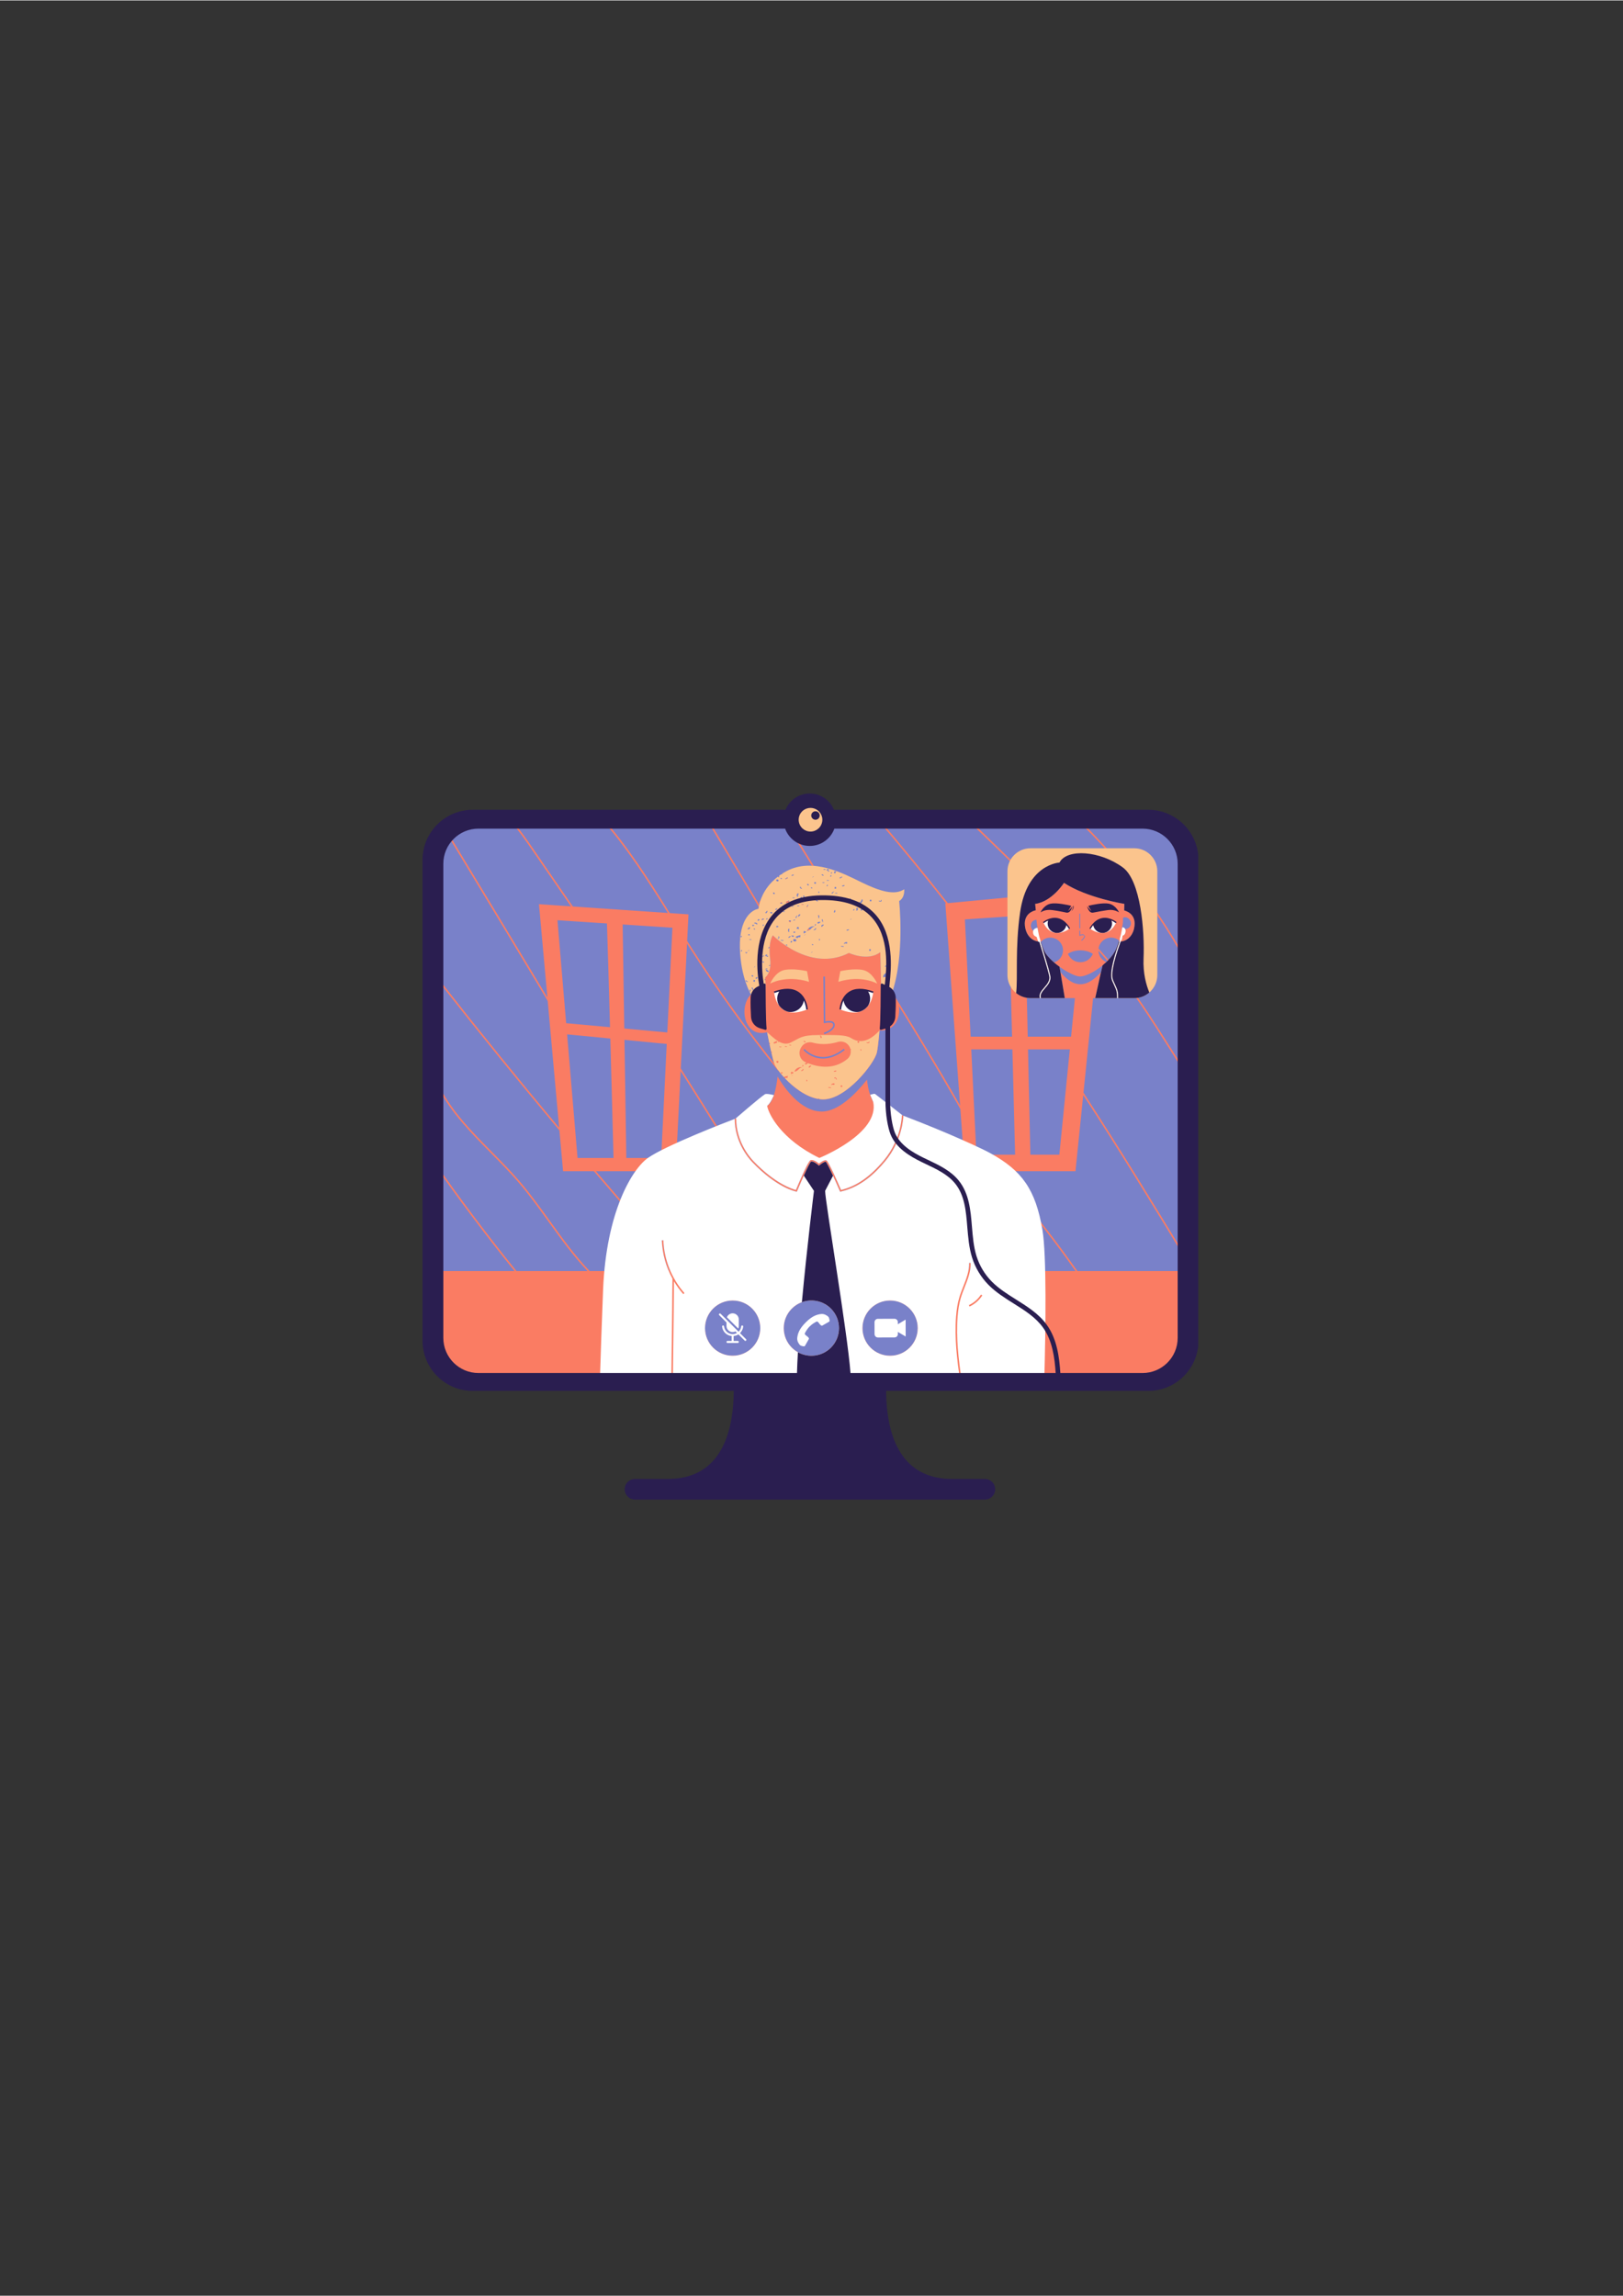 <svg xmlns="http://www.w3.org/2000/svg" xmlns:xlink="http://www.w3.org/1999/xlink" width="793" zoomAndPan="magnify" viewBox="0 0 595.5 842.25" height="1122" preserveAspectRatio="xMidYMid meet" version="1.0"><rect x="0" y="0" width="595.5" height="842.25" fill="#333333" stroke="none"/><defs><clipPath id="ba614ee5bb"><path d="M 155.031 291.027 L 439.637 291.027 L 439.637 550.117 L 155.031 550.117 Z M 155.031 291.027 " clip-rule="nonzero"/></clipPath></defs><path fill="#7981c9" d="M 413.188 507.973 L 181.727 507.973 C 168.586 507.973 157.934 497.32 157.934 484.18 L 157.934 322.836 C 157.934 309.695 168.586 299.043 181.727 299.043 L 413.188 299.043 C 426.328 299.043 436.98 309.695 436.98 322.836 L 436.98 484.18 C 436.98 497.32 426.328 507.973 413.188 507.973 " fill-opacity="1" fill-rule="nonzero"/><path fill="#fa7c63" d="M 298.605 317.566 L 287.547 299.734 L 287.066 300.035 L 297.906 317.52 C 298.141 317.531 298.371 317.551 298.605 317.566 Z M 259.938 302.871 C 260.41 302.926 260.992 303.5 261.297 304.016 L 278.41 332.66 C 278.445 332.43 278.5 332.148 278.574 331.824 L 261.789 303.723 C 261.402 303.078 260.699 302.387 260.008 302.301 C 259.668 302.262 259.359 302.371 259.117 302.617 L 259.523 303.016 C 259.641 302.898 259.773 302.852 259.938 302.871 Z M 410.465 345.383 C 410.457 345.41 410.461 345.406 410.465 345.383 Z M 276.43 425.887 C 274.953 424.336 270.125 418.637 270.125 410.324 L 269.559 410.324 C 269.559 418.848 274.5 424.691 276.02 426.277 C 285.008 435.699 291.863 437.051 292.148 437.105 L 292.375 437.145 L 292.465 436.934 C 294.543 431.941 297.051 426.441 297.582 426.098 C 298.387 425.863 299.805 426.977 300.281 427.426 L 300.465 427.598 L 300.66 427.434 C 301.512 426.723 302.668 426.023 302.965 426.156 C 303.48 426.52 306.027 431.984 308.16 436.938 L 308.254 437.156 L 308.488 437.102 C 316.234 435.328 321.488 429.898 324.77 425.965 C 331.387 418.027 331.465 409.23 331.465 409.141 L 330.895 409.141 C 330.895 409.227 330.816 417.82 324.328 425.602 C 319.273 431.664 314.262 435.133 308.59 436.492 C 307.16 433.18 303.988 426.004 303.219 425.648 C 302.52 425.324 301.121 426.332 300.484 426.84 C 299.953 426.379 298.492 425.23 297.418 425.555 C 296.578 425.801 293.441 433.113 292.031 436.492 C 290.777 436.176 284.391 434.227 276.43 425.887 Z M 292.258 321.523 C 300.434 319.414 308.176 321.504 308.254 321.523 L 308.406 320.977 C 308.328 320.953 300.445 318.824 292.117 320.973 C 283.93 323.086 279.066 329.953 278.449 331.219 L 278.965 331.469 C 279.562 330.242 284.281 323.586 292.258 321.523 Z M 292.531 331.625 C 295.812 332.363 299.727 335.184 303.875 338.172 C 309.5 342.227 315.719 346.711 321.566 346.711 C 323.066 346.711 324.539 346.418 325.973 345.746 L 325.73 345.23 C 319.008 348.379 311.145 342.711 304.207 337.707 C 300.012 334.688 296.051 331.828 292.652 331.07 C 283.605 329.043 278.371 333.004 278.152 333.176 L 278.5 333.625 C 278.551 333.586 283.742 329.66 292.531 331.625 Z M 279.152 337.102 C 278.145 339.426 278.438 342.004 278.727 344.5 C 278.785 345 278.84 345.496 278.887 345.992 C 279.168 348.957 278.926 351.371 278.152 353.367 C 277.188 355.863 275.305 357.73 273.117 358.367 L 273.277 358.914 C 275.633 358.23 277.652 356.23 278.684 353.574 C 279.492 351.496 279.742 348.996 279.457 345.938 C 279.41 345.441 279.352 344.941 279.293 344.434 C 279.016 342.016 278.727 339.512 279.672 337.332 Z M 283.949 401.691 C 283.367 403.449 282.566 404.945 281.477 405.598 C 278.152 412.324 280.625 423.055 300.512 425.52 C 300.512 425.52 330.668 418.859 320.395 404.191 C 320.027 403.508 319.633 402.645 319.27 401.586 L 319.27 401.582 C 318.727 399.996 318.258 397.961 318.047 395.418 C 318.066 395.625 318.082 395.832 318.102 396.031 C 313.965 401.258 307.617 407.719 301.527 407.719 C 293.832 407.719 287.812 399.125 285.309 394.875 C 285.316 394.789 285.324 394.711 285.332 394.633 C 285.137 396.512 284.738 399.332 283.949 401.691 Z M 336.734 487.199 C 336.734 481.598 332.191 477.055 326.59 477.055 C 320.988 477.055 316.445 481.598 316.445 487.199 C 316.445 492.801 320.988 497.344 326.59 497.344 C 332.191 497.344 336.734 492.801 336.734 487.199 Z M 304.875 480.027 C 300.914 476.062 294.492 476.062 290.531 480.027 C 286.57 483.988 286.57 490.41 290.531 494.371 C 294.492 498.332 300.914 498.332 304.875 494.371 C 308.836 490.41 308.836 483.988 304.875 480.027 Z M 278.961 487.199 C 278.961 481.598 274.418 477.055 268.816 477.055 C 263.215 477.055 258.672 481.598 258.672 487.199 C 258.672 492.801 263.215 497.344 268.816 497.344 C 274.418 497.344 278.961 492.801 278.961 487.199 Z M 358.258 423.559 L 372.453 423.559 L 371.461 384.918 L 356.367 384.918 Z M 356.141 380.254 L 371.34 380.254 L 370.215 336.137 L 354.031 337.219 Z M 376.062 337.98 C 376.059 337.996 376.059 338.008 376.055 338.02 C 376.059 338.008 376.059 337.996 376.062 337.98 Z M 376.094 335.746 L 376.133 337.562 C 376.297 336.789 376.609 336.172 376.996 335.684 Z M 384.297 329.84 C 384.199 329.898 384.105 329.961 384.004 330.016 C 384.105 329.961 384.199 329.898 384.297 329.84 Z M 383.809 330.129 C 383.715 330.18 383.621 330.234 383.527 330.285 C 383.621 330.234 383.715 330.18 383.809 330.129 Z M 383.309 330.398 C 383.219 330.445 383.125 330.492 383.035 330.539 C 383.125 330.492 383.219 330.445 383.309 330.398 Z M 382.793 330.648 C 382.707 330.688 382.617 330.73 382.531 330.766 C 382.617 330.73 382.707 330.688 382.793 330.648 Z M 384.621 329.633 C 384.57 329.664 384.52 329.699 384.469 329.734 C 384.52 329.699 384.57 329.668 384.621 329.633 Z M 385.348 329.129 C 385.457 329.051 385.562 328.969 385.668 328.887 C 385.562 328.969 385.457 329.051 385.348 329.129 Z M 385.762 328.812 C 385.871 328.727 385.98 328.641 386.09 328.551 C 385.98 328.641 385.871 328.727 385.762 328.812 Z M 386.16 328.492 C 386.277 328.398 386.387 328.305 386.496 328.207 C 386.387 328.305 386.277 328.398 386.16 328.492 Z M 386.543 328.168 C 386.66 328.066 386.777 327.965 386.887 327.863 C 386.777 327.965 386.66 328.066 386.543 328.168 Z M 385.102 329.305 C 385.102 329.309 385.102 329.309 385.102 329.309 C 385.145 329.277 385.184 329.246 385.227 329.219 C 385.184 329.246 385.141 329.277 385.102 329.305 Z M 396.043 335.109 L 396.043 340.336 C 396.141 340.438 396.238 340.543 396.34 340.648 L 396.34 335.109 Z M 401.582 328.836 C 401.922 328.945 402.262 329.051 402.598 329.152 C 402.262 329.051 401.922 328.945 401.582 328.836 Z M 396.988 327.18 C 398.492 327.789 400.012 328.332 401.484 328.805 C 400.012 328.332 398.492 327.789 396.988 327.18 Z M 404.77 329.781 C 404.086 329.594 403.379 329.391 402.656 329.172 C 403.379 329.391 404.086 329.594 404.77 329.781 Z M 398.117 343.348 C 397.926 343.141 397.734 342.934 397.543 342.73 C 397.117 342.613 396.621 342.758 396.34 342.867 L 396.34 341.473 C 396.238 341.367 396.141 341.262 396.043 341.16 L 396.043 343.344 L 396.262 343.23 C 396.27 343.227 397.324 342.703 397.762 343.195 C 397.816 343.258 397.836 343.328 397.832 343.422 C 397.789 343.887 397.02 344.59 396.727 344.82 L 396.91 345.055 C 397.027 344.961 398.07 344.125 398.129 343.445 C 398.129 343.41 398.121 343.379 398.117 343.348 Z M 400.98 349.875 C 400.98 349.875 399.273 348.562 396.406 348.562 C 393.543 348.562 391.805 349.875 391.832 349.875 C 391.832 349.875 393 352.922 396.406 352.922 C 399.816 352.922 400.98 349.875 400.98 349.875 Z M 382.262 330.875 C 382.18 330.906 382.098 330.941 382.008 330.977 C 382.098 330.941 382.18 330.906 382.262 330.875 Z M 381.719 331.074 C 381.637 331.102 381.559 331.133 381.48 331.156 C 381.559 331.133 381.637 331.102 381.719 331.074 Z M 381.156 331.25 C 381.086 331.27 381.012 331.293 380.934 331.312 C 381.012 331.293 381.086 331.27 381.156 331.25 Z M 380.57 331.395 C 380.504 331.41 380.445 331.426 380.379 331.438 C 380.445 331.426 380.504 331.41 380.57 331.395 Z M 380.953 341.906 C 380.645 340.398 380.418 338.859 380.27 337.316 C 379.59 337.402 378.469 337.762 378.266 339.16 C 378.027 340.805 379.566 342.32 380.953 341.906 Z M 377.812 334.887 C 377.793 334.898 377.773 334.914 377.754 334.93 C 377.773 334.914 377.793 334.898 377.812 334.887 Z M 377.539 335.109 C 377.523 335.121 377.516 335.133 377.5 335.145 C 377.516 335.133 377.523 335.121 377.539 335.109 Z M 376.023 338.422 C 376.02 338.449 376.02 338.477 376.016 338.504 C 376.016 338.477 376.02 338.449 376.023 338.422 Z M 376.016 339.008 C 376.016 338.969 376.016 338.938 376.016 338.898 C 376.016 338.934 376.016 338.969 376.016 339.008 Z M 309.938 385.141 L 309.59 384.691 C 301.09 391.285 295.449 385.035 295.215 384.766 L 294.785 385.141 C 294.949 385.328 297.609 388.281 301.961 388.281 C 304.207 388.281 306.902 387.496 309.938 385.141 Z M 302.102 358.188 L 302.25 375.344 L 302.598 375.266 C 302.98 375.18 303.371 375.117 303.75 375.082 C 303.977 375.062 304.195 375.055 304.402 375.066 C 305.043 375.09 305.543 375.262 305.668 375.676 C 305.762 375.98 305.719 376.289 305.535 376.625 C 305 377.602 303.316 378.508 302.305 378.789 L 302.457 379.336 C 303.273 379.109 304.5 378.52 305.34 377.746 C 305.492 377.605 305.629 377.465 305.75 377.316 C 305.855 377.18 305.957 377.043 306.031 376.898 C 306.293 376.43 306.352 375.961 306.215 375.508 C 305.949 374.656 305.016 374.449 304.059 374.484 C 303.844 374.492 303.633 374.512 303.426 374.539 C 303.215 374.566 303.008 374.602 302.816 374.637 L 302.801 373.004 L 302.793 372.375 L 302.672 358.184 Z M 246.719 340.266 L 228.457 339.078 L 229.059 377.254 L 244.84 378.699 Z M 244.633 382.918 L 229.125 381.426 L 229.809 424.766 L 242.59 424.766 Z M 225.113 424.766 C 224.934 417.898 224.441 399.363 223.938 380.93 L 208.078 379.406 L 211.91 424.766 Z M 204.539 337.52 L 207.73 375.301 L 223.82 376.773 C 223.375 360.633 222.934 345.273 222.691 338.703 Z M 411.531 340.699 C 411.531 340.699 413.797 341.352 414.719 339.645 C 415.637 337.941 413.734 335.754 412.02 336.633 C 412.02 336.633 412.203 338.734 411.531 340.699 Z M 377.191 384.918 L 378.059 423.559 L 388.688 423.559 L 392.531 384.918 Z M 352.508 508.332 C 352.434 507.801 352.359 507.27 352.281 506.734 C 319.578 506.734 279.926 506.734 246.871 506.734 M 246.305 506.734 C 211.648 506.734 184.375 506.734 180.207 506.734 C 168.316 506.734 159.457 509.531 159.457 466.258 L 188.777 466.258 C 178.074 452.988 167.785 439.281 158.078 425.352 L 158.547 425.027 C 168.332 439.07 178.711 452.887 189.512 466.258 L 215.574 466.258 C 210.297 460.688 205.758 454.391 201.336 448.246 C 197.762 443.277 194.062 438.137 190.023 433.453 C 186.855 429.781 183.367 426.25 179.992 422.832 C 172.898 415.656 165.57 408.238 160.883 399.156 L 161.391 398.895 C 166.035 407.902 173.336 415.289 180.395 422.434 C 183.777 425.855 187.277 429.395 190.453 433.082 C 194.508 437.785 198.215 442.934 201.801 447.91 C 206.312 454.184 210.945 460.617 216.355 466.258 L 245.387 466.258 C 243.863 462.707 242.977 458.879 242.828 454.973 L 243.398 454.953 C 243.543 458.867 244.441 462.707 246 466.258 L 355.293 466.258 C 355.492 465.277 355.613 464.281 355.578 463.277 L 356.148 463.258 C 356.18 464.277 356.066 465.277 355.875 466.258 L 394.625 466.258 C 390.887 460.992 387.062 455.762 383.094 450.695 C 381.141 448.199 379.109 445.695 377.152 443.266 C 373.582 438.852 369.922 434.312 366.508 429.621 L 354.031 429.621 L 352.363 406.801 C 351.895 405.977 351.426 405.148 350.953 404.324 C 344.164 392.434 336.965 380.586 329.797 368.973 C 329.941 369.871 329.957 370.883 329.789 372.02 C 328.824 378.625 322.703 377.98 322.703 377.98 C 322.703 377.98 322.223 383.781 321.738 386.035 C 320.852 390.121 310.461 403.258 302.086 403.258 C 295.285 403.258 288.379 396.477 285.504 392.543 C 285.504 392.543 285.5 392.566 285.5 392.586 C 285.5 392.559 285.504 392.543 285.504 392.543 C 285.504 392.543 285.5 392.609 285.492 392.727 C 273.797 378.211 262.863 363.004 252.867 347.34 C 252.605 346.93 252.34 346.512 252.078 346.102 L 249.789 391.891 C 252.266 395.777 254.688 399.613 257.008 403.332 L 258.684 406.023 C 264.277 415.016 270.059 424.316 276.906 432.594 C 277.477 433.289 278.062 433.98 278.645 434.668 C 281.832 438.441 285.129 442.344 286.949 447 L 286.418 447.203 C 284.633 442.641 281.367 438.773 278.211 435.035 C 277.625 434.344 277.039 433.652 276.465 432.957 C 269.598 424.648 263.805 415.332 258.199 406.324 L 256.527 403.633 C 254.34 400.129 252.066 396.523 249.738 392.871 L 247.898 429.621 L 238.969 429.621 C 243.844 437.824 248.715 446.027 253.582 454.234 L 253.09 454.523 C 248.168 446.219 243.238 437.922 238.305 429.621 L 218.637 429.621 C 226.074 438.336 233.652 447.086 241.215 455.668 L 240.785 456.043 C 233.117 447.34 225.43 438.461 217.891 429.621 L 206.602 429.621 L 205.25 414.664 C 190.441 396.973 175.742 378.852 161.523 360.73 L 161.973 360.379 C 176.02 378.277 190.531 396.184 205.16 413.668 L 200.961 367.148 C 188.602 346.57 176.055 325.781 163.613 305.27 L 164.102 304.973 C 176.34 325.156 188.68 345.598 200.844 365.844 L 197.754 331.633 L 209.477 332.434 C 204.859 325.699 200.23 318.973 195.598 312.25 C 192.938 308.387 190.188 304.395 187.023 300.832 L 187.445 300.453 C 190.637 304.043 193.398 308.051 196.066 311.926 C 200.785 318.773 205.5 325.625 210.199 332.48 L 245.051 334.855 C 237.543 322.797 229.707 310.473 220.164 299.762 L 220.59 299.383 C 230.258 310.23 238.16 322.711 245.75 334.902 L 252.617 335.371 L 252.129 345.117 C 252.535 345.754 252.941 346.395 253.348 347.031 C 262.797 361.844 273.098 376.238 284.078 390.035 C 283.09 387.07 281.461 378.625 281.461 378.625 C 274.695 380.395 271.797 373.148 273.727 367.668 C 275.66 362.191 280.652 363.48 280.652 363.48 C 280.652 363.48 281.156 363.645 280.785 358.988 C 279.016 360.961 275.391 361.117 275.23 361.125 L 275.211 360.555 C 275.25 360.555 279.004 360.395 280.52 358.426 L 280.75 358.605 C 280.75 358.582 280.746 358.562 280.746 358.539 C 280.746 358.539 283.27 356.898 282.566 351.512 C 281.883 346.312 283.152 343.664 283.531 343.133 C 283.547 343.109 283.562 343.094 283.578 343.074 C 283.672 343.172 296.934 356.594 311.113 349.707 C 309.941 348.969 308.75 348.41 307.375 347.781 C 304.965 346.672 301.957 345.289 297.938 342.211 C 291.688 337.422 283.391 337.492 280.953 339.125 L 280.637 338.652 C 283.52 336.715 292.035 336.969 298.285 341.758 C 302.254 344.801 305.102 346.105 307.613 347.266 C 309.09 347.941 310.363 348.527 311.637 349.359 L 311.508 349.551 C 311.84 349.703 315.129 351.133 318.582 350.859 C 318.789 350.844 319 350.824 319.207 350.793 C 320.52 350.605 321.832 350.152 322.988 349.258 L 323.188 357.215 L 323.219 358.34 L 323.348 363.352 C 323.348 363.352 324.336 363.699 325.621 363.629 C 326.145 363.824 326.68 364.113 327.188 364.492 C 327.246 364.312 327.305 364.129 327.363 363.949 C 327.758 364.586 328.152 365.227 328.543 365.859 C 328.727 366.109 328.887 366.379 329.039 366.664 C 336.617 378.926 344.262 391.453 351.449 404.043 C 351.723 404.52 351.992 405 352.266 405.48 L 346.848 331.344 L 347.102 331.32 C 338.949 320.941 330.512 310.645 321.969 300.645 L 322.402 300.273 C 331.027 310.375 339.547 320.773 347.777 331.258 L 382.891 327.93 C 382.148 327.195 381.406 326.469 380.664 325.742 C 371.828 317.062 362.719 308.117 353.621 299.461 L 354.016 299.051 C 363.113 307.707 372.227 316.656 381.035 325.309 C 381.898 326.156 382.766 327.008 383.629 327.859 L 387.258 327.516 C 387.145 327.625 387.027 327.734 386.91 327.84 C 389.09 325.844 390.391 323.801 390.391 323.801 C 392.367 325.109 394.648 326.227 396.98 327.176 C 396.602 327.023 396.223 326.863 395.852 326.699 L 405.172 325.816 L 404.77 329.781 C 409.184 330.992 412.547 331.531 412.547 331.531 C 412.547 331.531 412.547 331.887 412.48 333.922 C 413.359 334.18 416.727 335.23 416.277 339.527 C 416.238 339.887 416.176 340.223 416.105 340.551 C 416.09 340.617 416.043 340.832 416.027 340.895 C 415.84 341.594 415.574 342.211 415.25 342.75 C 415.246 342.754 415.215 342.805 415.207 342.812 C 415.074 343.027 414.93 343.23 414.773 343.418 C 414.773 343.422 414.762 343.438 414.758 343.438 C 413.641 344.805 412.062 345.461 410.465 345.383 C 410.484 345.316 410.543 345.109 410.59 344.922 C 409.793 344.285 408.785 343.902 407.684 343.902 C 405.336 343.902 403.398 345.641 403.074 347.898 C 406.777 352.027 410.34 356.273 413.672 360.688 C 418.973 367.715 423.762 375.266 428.395 382.57 L 435.523 393.805 C 435.473 393.145 435.137 392.496 434.602 392.121 L 434.93 391.652 C 435.879 392.32 436.324 393.613 435.988 394.723 L 435.809 395.32 L 427.914 382.875 C 423.289 375.582 418.504 368.039 413.219 361.031 C 410.012 356.781 406.586 352.688 403.035 348.707 C 403.094 350.59 404.262 352.191 405.914 352.867 C 405.844 352.938 405.781 353.004 405.707 353.07 C 405.434 353.27 404.836 353.801 404.547 354.094 C 401.66 356.469 398.312 358.164 396.191 358.164 C 394.73 358.164 391.609 356.641 388.734 354.574 C 388.148 354.156 387.574 353.711 387.023 353.25 C 387.012 353.258 386.699 352.977 386.371 352.684 C 386.496 352.797 386.617 352.906 386.746 353.012 C 388.648 352.43 390.031 350.656 390.031 348.562 C 390.031 345.988 387.945 343.902 385.371 343.902 C 383.984 343.902 382.742 344.512 381.891 345.473 C 382.234 346.562 381.91 345.586 381.848 345.383 C 381.328 345.406 380.809 345.352 380.309 345.219 C 380.293 345.219 380.027 345.137 380.004 345.129 C 379.25 344.883 378.547 344.461 377.945 343.859 C 377.918 343.832 377.5 343.352 377.477 343.328 C 376.957 342.656 376.547 341.828 376.289 340.84 C 376.285 340.812 376.195 340.43 376.191 340.41 C 376.191 340.414 376.195 340.422 376.199 340.43 L 377.086 380.254 L 392.996 380.254 L 394.402 366.102 L 390.684 366.102 C 390.484 364.961 390.301 363.816 390.109 362.672 C 389.766 360.621 389.426 358.57 389.082 356.516 C 390.48 358.277 393.176 361.012 396.406 361.012 C 399.629 361.012 402.477 358.289 403.977 356.531 C 403.984 356.504 403.992 356.48 403.996 356.457 C 403.395 359.121 402.469 363.293 401.848 366.102 L 401.074 366.102 L 397.543 400.789 C 410.824 421.133 423.625 442.133 436.031 462.5 L 435.559 462.812 C 423.266 442.633 410.59 421.844 397.449 401.688 L 394.609 429.621 L 367.211 429.621 C 370.547 434.184 374.113 438.602 377.594 442.91 C 379.555 445.34 381.586 447.848 383.539 450.344 C 387.598 455.527 391.512 460.875 395.32 466.258 L 436.98 466.258 C 436.98 466.258 436.98 483.465 436.98 491.312 C 436.98 499.156 437.395 506.734 414.953 506.734 C 407.934 506.734 383.496 506.734 352.859 506.734 C 352.93 507.242 353 507.75 353.07 508.254 M 394.059 299.578 L 394.449 299.168 C 411.746 315.637 426.168 334.695 437.312 355.816 L 436.809 356.082 C 425.695 335.016 411.309 316.004 394.059 299.578 " fill-opacity="1" fill-rule="nonzero"/><path fill="#ffffff" d="M 304.27 483.77 C 304.223 483.523 304.098 483.172 303.836 482.941 C 303.574 482.711 302.531 481.832 301.148 482.027 C 299.766 482.227 298.059 482.668 295.617 485.109 C 293.172 487.551 292.73 489.262 292.535 490.641 C 292.336 492.023 293.219 493.066 293.445 493.332 C 293.676 493.594 294.031 493.719 294.277 493.766 C 294.523 493.816 295.172 494.023 295.328 493.734 C 295.484 493.445 296.539 491.605 296.777 491.203 C 297.016 490.801 296.137 490.18 295.871 489.984 C 295.609 489.789 295.156 489.434 295.297 489.129 C 295.434 488.824 296.043 487.609 297.082 486.574 C 298.113 485.539 299.332 484.93 299.633 484.789 C 299.938 484.652 300.293 485.102 300.488 485.367 C 300.688 485.629 301.305 486.508 301.707 486.27 C 302.109 486.035 303.949 484.98 304.238 484.824 C 304.527 484.668 304.324 484.02 304.27 483.77 Z M 329.438 488.598 L 332.305 490.277 L 332.289 484.07 L 329.43 485.77 L 329.43 484.988 C 329.426 484.312 328.875 483.766 328.199 483.766 L 322.094 483.785 C 321.418 483.785 320.871 484.34 320.871 485.016 L 320.887 489.406 C 320.891 490.082 321.438 490.633 322.117 490.629 L 328.219 490.609 C 328.895 490.609 329.445 490.059 329.441 489.379 Z M 273.742 491.266 L 271.508 489.031 C 272.156 488.41 272.594 487.562 272.688 486.617 C 272.711 486.406 272.539 486.223 272.328 486.223 C 272.141 486.223 271.984 486.363 271.965 486.551 C 271.887 487.32 271.531 488.012 270.996 488.52 L 264.402 481.926 C 264.262 481.785 264.031 481.785 263.891 481.926 C 263.75 482.066 263.75 482.297 263.891 482.438 L 266.559 485.109 L 266.559 486.395 C 266.559 487.645 267.57 488.656 268.82 488.656 C 269.195 488.656 269.547 488.562 269.859 488.402 L 270.41 488.957 C 269.941 489.23 269.398 489.391 268.816 489.391 C 267.18 489.391 265.832 488.141 265.668 486.551 C 265.648 486.363 265.492 486.223 265.309 486.223 C 265.094 486.223 264.926 486.406 264.945 486.617 C 265.133 488.461 266.609 489.93 268.453 490.098 L 268.453 491.902 L 266.918 491.902 C 266.719 491.902 266.559 492.066 266.559 492.266 C 266.559 492.465 266.719 492.629 266.918 492.629 L 270.715 492.629 C 270.914 492.629 271.078 492.465 271.078 492.266 C 271.078 492.066 270.914 491.902 270.715 491.902 L 269.18 491.902 L 269.18 490.098 C 269.824 490.039 270.422 489.82 270.938 489.484 L 273.23 491.777 C 273.371 491.918 273.602 491.918 273.742 491.777 C 273.883 491.637 273.883 491.406 273.742 491.266 Z M 266.711 483.211 L 270.867 487.363 C 271.004 487.07 271.082 486.742 271.082 486.395 L 271.082 484.027 C 271.082 482.777 270.07 481.766 268.82 481.766 C 267.859 481.766 267.039 482.367 266.711 483.211 Z M 270.125 410.324 C 270.125 418.637 274.953 424.336 276.43 425.887 C 284.391 434.227 290.777 436.176 292.031 436.492 C 293.441 433.113 296.578 425.801 297.418 425.555 C 298.492 425.23 299.953 426.379 300.484 426.84 C 301.121 426.332 302.52 425.324 303.219 425.648 C 303.988 426.004 307.16 433.18 308.59 436.492 C 314.262 435.133 319.273 431.664 324.328 425.602 C 330.816 417.82 330.895 409.227 330.895 409.141 L 331.18 409.141 C 331.18 409.141 321.363 401.445 321.055 401.266 C 320.742 401.09 319.27 401.582 319.27 401.582 L 320.395 404.191 C 322.859 415.836 300.633 424.754 300.633 424.754 C 286.484 417.895 281.91 408.465 281.477 405.598 C 282.688 404.84 283.949 401.691 283.949 401.691 C 283.949 401.691 281.258 401.008 280.664 401.375 C 278.902 402.465 269.844 410.324 269.844 410.324 Z M 360.418 475.191 L 359.941 474.887 C 358.875 476.555 357.297 477.93 355.496 478.754 L 355.734 479.273 C 357.633 478.402 359.297 476.953 360.418 475.191 Z M 336.734 487.199 C 336.734 481.598 332.191 477.055 326.59 477.055 C 320.988 477.055 316.445 481.598 316.445 487.199 C 316.445 492.801 320.988 497.344 326.59 497.344 C 332.191 497.344 336.734 492.801 336.734 487.199 Z M 304.875 480.027 C 300.914 476.062 294.492 476.062 290.531 480.027 C 286.57 483.988 286.57 490.41 290.531 494.371 C 294.492 498.332 300.914 498.332 304.875 494.371 C 308.836 490.41 308.836 483.988 304.875 480.027 Z M 278.961 487.199 C 278.961 481.598 274.418 477.055 268.816 477.055 C 263.215 477.055 258.672 481.598 258.672 487.199 C 258.672 492.801 263.215 497.344 268.816 497.344 C 274.418 497.344 278.961 492.801 278.961 487.199 Z M 383.172 506.215 L 352.785 506.215 C 351.719 498.586 350.75 490.742 351.355 483.004 C 351.566 480.305 351.934 478.137 352.508 476.188 C 352.91 474.816 353.453 473.441 353.977 472.113 C 355.09 469.281 356.246 466.352 356.148 463.258 L 355.578 463.277 C 355.672 466.25 354.539 469.125 353.445 471.902 C 352.918 473.242 352.371 474.633 351.961 476.027 C 351.375 478.016 351 480.219 350.789 482.961 C 350.184 490.734 351.145 498.578 352.211 506.215 L 246.879 506.215 C 246.93 501.414 246.992 496.547 247.055 491.781 C 247.148 484.57 247.242 477.133 247.293 470.023 C 248.285 471.684 249.422 473.262 250.711 474.727 L 251.137 474.348 C 246.418 468.98 243.668 462.094 243.398 454.953 L 242.828 454.973 C 243.016 459.922 244.371 464.746 246.734 469.047 C 246.684 476.441 246.582 484.234 246.484 491.777 C 246.422 496.543 246.359 501.41 246.309 506.215 L 220.109 506.215 C 220.395 496.938 220.785 485.344 221.281 473.113 C 222.441 444.438 231.973 428.812 237.727 424.754 C 244.246 420.156 266.789 411.492 269.562 410.434 C 269.605 418.895 274.508 424.699 276.02 426.277 C 285.008 435.699 291.863 437.051 292.148 437.105 L 292.375 437.145 L 292.465 436.934 C 294.543 431.941 297.051 426.441 297.582 426.098 C 298.387 425.863 299.805 426.977 300.281 427.426 L 300.465 427.598 L 300.66 427.434 C 301.512 426.723 302.668 426.023 302.965 426.156 C 303.48 426.52 306.027 431.984 308.16 436.938 L 308.254 437.156 L 308.488 437.102 C 316.234 435.328 321.488 429.898 324.77 425.965 C 330.992 418.496 331.43 410.273 331.461 409.25 C 333.059 409.859 341.254 413.02 348.27 416.035 C 354.223 418.598 360.352 421.34 363.465 423.059 C 374.977 429.422 379.969 436.301 382.488 451.219 C 384.043 460.426 383.68 487.125 383.172 506.215 Z M 381.734 345.316 C 381.793 345.285 381.828 345.262 381.828 345.262 C 381.828 345.262 381.352 343.703 381.246 343.281 C 381.023 342.309 380.676 340.309 380.676 340.309 C 380.676 340.309 378.641 340.418 379.102 342.43 C 379.281 343.234 379.961 343.484 380.336 343.645 C 380.391 343.836 380.965 345.453 380.965 345.453 C 381.09 345.492 381.219 345.488 381.336 345.465 C 382.051 347.754 384.281 354.949 384.941 357.914 C 385.332 359.652 384.215 360.949 383.137 362.207 C 382.059 363.457 381.043 364.637 381.527 366.164 L 381.938 366.035 C 381.523 364.734 382.422 363.691 383.461 362.484 C 384.555 361.211 385.797 359.77 385.359 357.82 C 384.695 354.832 382.449 347.59 381.734 345.316 Z M 411.793 340.082 C 411.793 340.082 411.477 341.91 411.273 342.801 C 411.172 343.188 410.793 344.625 410.793 344.625 C 410.793 344.625 410.859 344.668 410.961 344.719 C 410.875 344.98 410.75 345.332 410.605 345.746 C 409.449 349.047 406.738 356.77 408.043 359.73 C 408.285 360.281 408.5 360.75 408.688 361.16 C 409.664 363.305 409.867 363.754 409.836 366.098 L 410.266 366.105 C 410.293 363.66 410.062 363.148 409.078 360.984 C 408.891 360.574 408.676 360.105 408.434 359.555 C 407.195 356.754 409.867 349.141 411.008 345.891 C 411.164 345.445 411.285 345.094 411.375 344.832 C 411.453 344.836 411.531 344.832 411.609 344.809 L 411.898 343.199 C 412.195 343.121 412.738 342.895 412.945 341.91 C 413.305 340.176 411.793 340.082 411.793 340.082 Z M 409.402 338.566 C 409.387 338.555 408.762 338.047 407.797 337.625 C 407.918 337.977 407.988 338.348 407.988 338.738 C 407.988 340.645 406.531 341.578 404.621 341.578 C 402.91 341.578 401.398 340.941 401.129 339.301 C 400.781 339.719 400.445 340.199 400.133 340.73 L 399.938 340.617 C 399.938 340.617 406.207 345.371 409.543 338.395 Z M 392.25 340.73 C 391.934 340.199 391.602 339.719 391.254 339.301 C 390.984 340.941 388.809 340.082 387.09 340.082 C 385.184 340.082 385.805 340.367 385.805 338.461 C 385.805 338.07 384.465 337.977 384.582 337.625 C 383.621 338.047 382.996 338.555 382.98 338.566 L 382.84 338.395 C 386.176 345.371 392.441 340.617 392.441 340.617 Z M 296.102 370.281 C 296.102 370.281 295.543 359.762 284.039 363.953 C 284.039 363.953 284.793 374.801 296.102 370.281 Z M 308.332 370.281 C 308.332 370.281 308.891 359.762 320.395 363.953 C 320.395 363.953 319.641 374.801 308.332 370.281 " fill-opacity="1" fill-rule="nonzero"/><path fill="#fbc48d" d="M 282.566 360.781 C 282.566 360.781 288.32 357.469 296.84 360.121 L 296.105 356.215 C 296.105 356.215 291.23 355.07 287.797 355.781 C 284.367 356.496 282.566 360.781 282.566 360.781 Z M 321.867 360.781 C 321.867 360.781 316.113 357.469 307.594 360.121 L 308.328 356.215 C 308.328 356.215 313.203 355.07 316.633 355.781 C 320.066 356.496 321.867 360.781 321.867 360.781 Z M 410.605 345.746 C 409.449 349.047 406.738 356.77 408.043 359.73 C 408.285 360.281 408.5 360.75 408.688 361.16 C 409.664 363.305 409.867 363.754 409.836 366.098 L 410.059 366.102 L 401.848 366.102 C 402.734 362.094 404.238 355.305 404.547 354.094 C 404.836 353.801 405.434 353.27 405.707 353.07 C 406.762 352.086 407.707 351.023 408.457 349.938 C 408.508 349.859 409.109 348.91 409.23 348.68 C 409.711 347.781 410.117 346.637 410.465 345.383 C 410.555 345.387 410.645 345.379 410.734 345.379 C 410.691 345.496 410.652 345.613 410.605 345.746 Z M 424.633 319.566 L 424.633 357.648 C 424.633 362.316 420.848 366.102 416.18 366.102 L 410.266 366.102 C 410.293 363.66 410.059 363.148 409.078 360.984 C 408.891 360.574 408.676 360.105 408.434 359.555 C 407.195 356.754 409.867 349.141 411.008 345.891 C 411.074 345.695 411.137 345.52 411.191 345.359 C 412.531 345.238 413.809 344.598 414.758 343.438 C 414.762 343.438 414.773 343.422 414.773 343.418 C 414.93 343.23 415.074 343.027 415.207 342.812 C 415.215 342.805 415.246 342.754 415.25 342.75 C 415.574 342.211 415.84 341.594 416.027 340.895 C 416.043 340.832 416.09 340.617 416.105 340.551 C 416.176 340.223 416.238 339.887 416.277 339.527 C 416.727 335.23 413.359 334.18 412.48 333.922 C 412.547 331.887 412.547 331.531 412.547 331.531 C 412.547 331.531 398.746 329.324 390.391 323.801 C 390.391 323.801 385.992 330.719 379.812 331.531 L 380.055 333.875 C 380.055 333.875 379.188 334.012 378.254 334.582 C 378.199 334.617 378.113 334.672 378.066 334.703 C 376.93 335.461 375.773 336.895 376.051 339.527 C 376.082 339.836 376.133 340.129 376.191 340.41 C 376.195 340.43 376.285 340.812 376.289 340.84 C 376.547 341.828 376.957 342.656 377.477 343.328 C 377.5 343.352 377.918 343.832 377.945 343.859 C 378.547 344.461 379.25 344.883 380.004 345.129 C 380.027 345.137 380.293 345.219 380.309 345.219 C 380.512 345.273 380.719 345.305 380.926 345.332 C 380.949 345.406 380.965 345.453 380.965 345.453 C 381.09 345.492 381.219 345.488 381.336 345.465 C 382.051 347.754 384.281 354.949 384.941 357.914 C 385.332 359.652 384.215 360.949 383.137 362.207 C 382.074 363.438 381.074 364.605 381.512 366.102 L 378.098 366.102 C 373.43 366.102 369.645 362.316 369.645 357.648 L 369.645 319.566 C 369.645 314.898 373.43 311.113 378.098 311.113 L 416.18 311.113 C 420.848 311.113 424.633 314.898 424.633 319.566 Z M 390.109 362.672 C 390.301 363.816 390.484 364.961 390.684 366.102 L 381.73 366.102 L 381.938 366.035 C 381.523 364.734 382.422 363.691 383.461 362.484 C 384.555 361.211 385.797 359.77 385.359 357.82 C 384.699 354.859 382.484 347.711 381.754 345.379 C 381.785 345.379 381.816 345.383 381.848 345.383 C 381.91 345.586 382.254 346.594 382.289 346.691 C 382.531 347.355 382.789 348.004 383.074 348.633 C 383.137 348.773 383.211 348.918 383.289 349.062 C 383.305 349.094 383.477 349.391 383.492 349.418 C 383.914 350.105 384.477 350.805 385.137 351.496 C 385.156 351.516 385.68 352.047 385.695 352.062 C 385.93 352.285 387 353.262 387.023 353.25 C 387.574 353.711 388.148 354.156 388.734 354.574 C 388.758 354.691 388.938 355.672 388.98 355.902 C 388.988 355.953 388.996 356.004 389.008 356.055 C 389.375 358.262 389.742 360.469 390.109 362.672 Z M 326.371 354.441 C 325.516 355.246 326.922 353.41 326.371 354.441 Z M 324.043 358.465 C 323.898 357.312 325.328 356.418 326.422 357.008 C 326.316 358.02 325.281 358.32 324.043 358.465 Z M 323.438 330.527 C 322.852 331.078 321.594 330.055 323.16 330.473 C 323.266 329.777 323.598 330.066 323.438 330.527 Z M 323.316 339.984 C 323.031 340.969 322.477 338.98 323.316 339.984 Z M 319.66 330.625 C 319.473 330.59 319.289 330.551 319.105 330.512 C 319.145 330.328 319.18 330.145 319.219 329.957 C 319.402 329.996 319.586 330.031 319.773 330.07 C 319.734 330.258 319.695 330.441 319.66 330.625 Z M 319.434 348.793 C 319.246 348.758 319.062 348.719 318.875 348.68 C 318.914 348.496 318.953 348.312 318.988 348.125 C 319.176 348.164 319.359 348.199 319.547 348.238 C 319.508 348.422 319.469 348.609 319.434 348.793 Z M 324.516 355.543 C 324.105 356.527 325.133 354.059 324.516 355.543 Z M 325.449 353.988 C 325.375 354.352 325.168 354.613 324.684 354.664 C 324.758 354.305 324.965 354.039 325.449 353.988 Z M 325.559 344.258 C 325.418 344.594 324.949 344.426 325.004 344.145 C 325.207 343.766 325.242 344.223 325.559 344.258 Z M 315.816 333.891 C 315.77 333.094 316.48 333.445 316.598 332.895 C 316.988 332.832 316.438 334.297 315.816 333.891 Z M 315.035 331.363 C 315.094 331.027 315.434 330.586 315.559 331.008 C 315.902 330.684 316.023 330.184 316.254 329.773 C 317.086 330.223 315.707 332.02 315.035 331.363 Z M 314.77 333.684 C 314.758 333.684 314.75 333.68 314.738 333.68 C 314.625 333.934 314.379 334.105 314.094 333.828 C 314.176 333.746 314.258 333.66 314.328 333.559 C 313.945 333.27 314.461 332.598 314.68 333.094 C 314.816 333.184 314.832 333.406 314.766 333.609 C 314.77 333.637 314.77 333.656 314.77 333.684 Z M 313.539 333.715 C 312.625 334.66 313.32 332.715 313.539 333.715 Z M 312.246 337.211 C 311.18 337.695 313.109 336.418 312.246 337.211 Z M 311.906 340.32 C 312.914 339.984 310.379 340.836 311.906 340.32 Z M 311.457 341.102 C 311.398 341.168 310.754 341.492 310.566 341.207 C 310.414 340.977 311.816 340.664 311.457 341.102 Z M 309.828 346.262 C 309.262 346.055 310.316 345.355 310.832 345.598 C 311.062 346.672 309.855 345.574 309.828 346.262 Z M 308.492 347.145 C 308.656 346.785 309.234 347.059 309.66 347.094 C 309.496 347.453 308.918 347.18 308.492 347.145 Z M 308.355 322.254 C 307.488 321.797 308.777 321.77 308.801 321.477 C 309.574 321.797 308.285 321.824 308.355 322.254 Z M 308.215 335.977 C 309.059 335.328 306.938 336.961 308.215 335.977 Z M 306.391 327.637 C 306.504 327.32 306.945 327.504 307.281 327.527 C 307.168 327.844 306.727 327.66 306.391 327.637 Z M 306.316 333.695 C 307 334.785 305.281 335.281 306.316 333.695 Z M 306.25 336.859 C 305.098 338.117 306.93 336.117 306.25 336.859 Z M 305.5 327.746 C 304.121 327.707 307.184 326.23 305.559 327.469 C 305.535 327.484 305.52 327.746 305.5 327.746 Z M 305.203 350.523 C 306.215 350.184 303.676 351.035 305.203 350.523 Z M 304.648 333.352 C 304.262 334.434 305.219 331.758 304.648 333.352 Z M 303.195 319.18 C 303.297 318.969 303.531 318.961 303.59 318.684 C 303.773 318.719 303.957 318.758 304.141 318.797 C 304.145 319.043 303.98 319.035 303.809 319.016 C 303.762 319.289 304.105 319.301 304.309 319.406 C 303.957 320.203 303.77 319.02 303.195 319.18 Z M 303.297 322.961 C 303.406 322.645 303.848 322.828 304.184 322.852 C 304.074 323.168 303.629 322.98 303.297 322.961 Z M 303.789 324.793 C 302.879 325.738 303.574 323.793 303.789 324.793 Z M 302.086 318.957 C 302.199 318.641 302.641 318.82 302.977 318.848 C 302.867 319.164 302.422 318.977 302.086 318.957 Z M 301.684 323.785 C 301.793 323.473 302.234 323.656 302.57 323.68 C 302.457 323.996 302.02 323.812 301.684 323.785 Z M 301.57 339.953 C 300.902 339.703 301.773 338.875 302.297 339.234 C 302.125 339.582 301.719 339.574 301.57 339.953 Z M 301.328 329.789 C 300.941 330.867 301.895 328.191 301.328 329.789 Z M 301.188 321.953 C 299.984 320.883 301.984 322.66 301.188 321.953 Z M 299.855 338.449 C 300.113 338.113 300.551 338.055 301.078 338.121 C 300.727 338.555 300.238 339.062 299.855 338.449 Z M 300.887 344.73 C 300.297 345.57 300.418 343.508 300.887 344.73 Z M 298.457 341.055 C 298.695 340.812 299.152 340.898 299.184 340.336 C 299.852 340.59 298.98 341.418 298.457 341.055 Z M 297.887 346.484 C 297.957 346.059 298.137 346.484 298.449 346.41 C 298.426 346.773 297.926 346.77 297.887 346.484 Z M 297.93 349.332 C 296.859 349.812 298.789 348.539 297.93 349.332 Z M 296.066 341.438 C 296.586 340.164 297.613 339.66 299.016 339.723 C 297.426 340.125 297.727 341.145 296.066 341.438 Z M 296.312 332.406 C 296.297 332.43 296.367 332.68 296.348 332.688 C 295.031 333.105 297.445 330.707 296.312 332.406 Z M 295.172 342.988 C 294.184 343.316 296.863 342.066 295.172 342.988 Z M 294.898 341.488 C 295.176 341.547 295.453 341.602 295.734 341.66 C 295.758 342.305 295.121 341.945 295.008 342.379 C 294.691 342.266 294.875 341.824 294.898 341.488 Z M 293.988 331.762 C 294.098 331.445 294.539 331.633 294.875 331.652 C 294.766 331.969 294.324 331.785 293.988 331.762 Z M 293.996 328.875 C 294.453 329.176 293.934 329.387 293.828 329.707 C 293.375 329.402 293.891 329.191 293.996 328.875 Z M 293.559 343.82 C 293.02 343.609 292.68 343.699 292.613 344.203 C 292.418 344.012 292.219 343.824 291.836 343.758 C 292.293 343.238 293.066 343.195 293.727 342.984 C 293.672 343.262 293.613 343.539 293.559 343.82 Z M 292.109 345.258 C 291.371 345.258 290.934 345.512 291.109 344.477 C 291.848 344.477 292.281 344.223 292.109 345.258 Z M 290.309 343.199 C 291.957 342.785 291.234 344.398 290.309 343.199 Z M 289.996 345.695 C 290.359 344.344 291.293 345.75 289.996 345.695 Z M 289.258 343.91 C 289.039 343.742 290.266 342.992 290.066 343.52 C 290.035 343.602 289.527 344.117 289.258 343.91 Z M 289.695 340.707 C 289.508 340.988 289.477 341.383 289.559 341.871 C 289.078 342.027 288.852 340.363 289.695 340.707 Z M 288.383 346.523 C 288.59 346.145 288.621 346.602 288.938 346.633 C 288.797 346.969 288.328 346.805 288.383 346.523 Z M 289.379 330.246 C 290.281 330.949 288.816 331.039 288.598 331.246 C 287.77 330.645 289.23 330.559 289.379 330.246 Z M 288.801 321.742 C 289.664 322.203 288.375 322.23 288.352 322.52 C 287.578 322.199 288.863 322.176 288.801 321.742 Z M 287.09 334.406 C 287.199 334.09 287.645 334.273 287.98 334.297 C 287.867 334.613 287.426 334.43 287.09 334.406 Z M 286.387 344.961 C 286.547 344.602 287.129 344.871 287.555 344.91 C 287.391 345.27 286.812 344.996 286.387 344.961 Z M 285.668 344.234 C 285.367 344.727 285.297 343.848 285.723 343.957 C 285.824 343.73 285.668 343.676 285.504 343.621 C 285.793 342.996 286.273 344.102 285.668 344.234 Z M 285.68 339.902 C 284.254 340.672 284.781 338.918 285.68 339.902 Z M 285.316 333.176 C 284.617 334.402 283.863 333.266 285.316 333.176 Z M 283.613 327.34 C 284.969 327.344 283.84 328.73 283.613 327.34 Z M 285.629 323.121 C 285.465 323.438 284.844 323.199 284.793 322.953 C 284.664 322.301 285.941 322.516 285.629 323.121 Z M 286.531 334.293 C 286.992 334.438 286.137 335.586 285.473 335.234 C 285.672 334.684 286.336 334.84 286.531 334.293 Z M 287.156 331.242 C 285.727 332.012 286.258 330.258 287.156 331.242 Z M 286.961 322.238 C 286.82 322.574 286.355 322.406 286.41 322.125 C 286.613 321.746 286.645 322.203 286.961 322.238 Z M 290.191 337.641 C 290.227 339.227 288.418 337.227 290.191 337.641 Z M 291.301 320.809 C 291.109 321.125 290.832 321.309 290.355 321.191 C 290.547 320.879 290.828 320.695 291.301 320.809 Z M 290.719 329.359 C 290.828 329.047 291.27 329.23 291.605 329.254 C 291.496 329.57 291.051 329.387 290.719 329.359 Z M 290.375 332.473 C 290.484 332.156 290.93 332.34 291.262 332.367 C 291.152 332.68 290.707 332.496 290.375 332.473 Z M 291.008 337.68 C 291.012 337.344 291.488 337.375 291.812 337.285 C 291.812 337.621 291.332 337.59 291.008 337.68 Z M 291.285 342.199 C 290.477 341.289 292.852 341.816 291.285 342.199 Z M 292.215 330.531 C 291.145 331.016 293.074 329.738 292.215 330.531 Z M 293.059 327.816 C 293.016 328.301 292.438 328.438 292.887 328.648 C 292.246 329.785 292.008 327.109 293.059 327.816 Z M 292.43 332.312 C 292.539 331.996 292.984 332.18 293.32 332.203 C 293.207 332.52 292.766 332.336 292.43 332.312 Z M 292.465 340.059 C 292.652 340.031 292.84 340.008 293.027 339.984 C 293.062 340.266 293.102 340.543 293.137 340.828 C 292.891 340.707 292.645 340.594 292.258 340.656 C 292.281 340.422 292.504 340.34 292.465 340.059 Z M 292.301 336.648 C 290.984 337.066 293.395 334.672 292.266 336.371 C 292.25 336.391 292.32 336.645 292.301 336.648 Z M 293.559 335.344 C 293.793 335.945 293.074 335.812 293.105 336.258 C 292.613 336.406 292.941 335.172 293.559 335.344 Z M 293.562 325.316 C 293.91 324.836 293.668 325.648 294.062 325.707 C 294.848 326.242 293.191 325.91 293.562 325.316 Z M 294.992 329.656 C 294.605 329.512 295.066 328.809 294.609 328.711 C 295.102 327.883 295.348 329.137 294.992 329.656 Z M 296.07 324.379 C 296.906 323.621 296.992 325.586 296.07 324.379 Z M 298.117 325.664 C 297.98 326 297.508 325.832 297.562 325.551 C 297.77 325.172 297.801 325.629 298.117 325.664 Z M 298.355 321.664 C 297.289 322.145 299.215 320.871 298.355 321.664 Z M 298.848 323.5 C 299.035 323.539 299.219 323.574 299.406 323.613 C 299.367 323.797 299.328 323.984 299.293 324.168 C 299.105 324.133 298.922 324.094 298.734 324.055 C 298.773 323.871 298.812 323.684 298.848 323.5 Z M 299.723 327.727 C 298.574 328.984 300.402 326.984 299.723 327.727 Z M 299.406 339.227 C 298.496 340.168 299.188 338.223 299.406 339.227 Z M 299.215 330.223 C 300.086 329.688 300.66 331.352 299.215 330.223 Z M 300.469 336.84 C 300.082 336.695 300.543 335.992 300.086 335.895 C 300.578 335.066 300.82 336.324 300.469 336.84 Z M 300.672 327.34 C 300.078 328.176 300.199 326.117 300.672 327.34 Z M 301.91 338.289 C 301.695 338.031 301.594 337.699 301.523 337.344 C 301.785 336.668 302.031 337.926 301.91 338.289 Z M 302.246 321.012 C 301.941 321.465 301.734 320.949 301.414 320.844 C 301.719 320.391 301.926 320.902 302.246 321.012 Z M 305.078 321.297 C 304.168 322.242 304.863 320.297 305.078 321.297 Z M 305.305 320.188 C 304.395 321.133 305.086 319.184 305.305 320.188 Z M 306.844 325.414 C 306.805 325.602 306.766 325.785 306.73 325.973 C 306.543 325.934 306.359 325.895 306.176 325.859 C 306.215 325.672 306.25 325.488 306.289 325.301 C 306.473 325.34 306.656 325.379 306.844 325.414 Z M 306.305 319.523 C 306.492 319.562 306.68 319.602 306.863 319.637 C 306.672 319.832 306.48 320.031 306.414 320.414 C 305.871 320.141 305.914 319.859 306.305 319.523 Z M 309.844 324.871 C 309.789 324.938 309.141 325.266 308.957 324.98 C 308.801 324.746 310.207 324.438 309.844 324.871 Z M 312.246 329.73 C 311.961 330.715 311.406 328.727 312.246 329.73 Z M 283.531 334.84 C 282.301 335.598 282.277 333.793 283.531 334.84 Z M 282.379 347.613 C 281.465 348.555 282.16 346.613 282.379 347.613 Z M 282.07 356.223 C 281.891 356.906 281.113 356.113 280.961 356 C 281.145 355.316 281.918 356.109 282.07 356.223 Z M 281.605 355.207 C 281.605 355.543 281.125 355.512 280.801 355.602 C 280.805 355.266 281.281 355.297 281.605 355.207 Z M 280.73 350.75 C 280.754 350.52 280.977 350.434 280.938 350.152 C 281.125 350.129 281.312 350.105 281.5 350.078 C 281.586 350.309 281.426 350.359 281.258 350.395 C 281.301 350.668 281.629 350.57 281.855 350.602 C 281.781 351.469 281.219 350.414 280.73 350.75 Z M 281.637 337.055 C 280.723 337.996 281.418 336.051 281.637 337.055 Z M 280.977 334.609 C 281.613 333.664 281.902 334.098 281.195 334.941 C 280.684 334.918 280.68 334.562 280.977 334.609 Z M 280.23 341.105 C 279.836 342.051 281.066 339.121 280.23 341.105 Z M 279.586 352.902 C 279.727 352.375 280.094 352.797 280.43 352.793 C 280.289 353.316 279.926 352.898 279.586 352.902 Z M 280.234 359.961 C 280.211 360.012 280.195 360.051 280.176 360.094 C 280.129 360.207 280.078 360.316 280.043 360.395 C 279.984 360.531 280 360.504 280.043 360.395 C 280.07 360.336 280.117 360.234 280.176 360.094 C 280.297 359.812 280.41 359.551 280.234 359.961 Z M 279.887 354.09 C 279.984 354.129 280.012 354.141 279.887 354.09 Z M 279.27 353.832 C 279.301 353.844 279.352 353.867 279.414 353.891 C 279.34 353.863 279.297 353.844 279.27 353.832 Z M 279.242 337.434 C 280.215 336.242 281.016 337.453 279.242 337.434 Z M 278.102 356.812 C 278.078 356.625 278.055 356.438 278.031 356.254 C 278.215 356.227 278.402 356.203 278.59 356.176 C 278.613 356.367 278.641 356.551 278.664 356.738 C 278.48 356.766 278.289 356.789 278.102 356.812 Z M 277.758 358.812 C 277.766 358.816 277.773 358.82 277.781 358.82 C 277.645 359.156 277.176 358.988 277.23 358.707 C 277.344 358.496 277.406 358.547 277.492 358.641 C 277.492 358.629 277.484 358.621 277.484 358.609 C 277.555 358.184 277.734 358.605 278.047 358.535 C 278.031 358.723 277.895 358.809 277.758 358.812 Z M 276.566 340.648 C 276.773 340.27 276.805 340.727 277.121 340.762 C 276.98 341.098 276.512 340.93 276.566 340.648 Z M 276.965 354.676 C 276.109 355.48 277.52 353.648 276.965 354.676 Z M 276.945 360.094 C 276.762 360.059 276.574 360.02 276.391 359.984 C 276.43 359.797 276.465 359.613 276.504 359.43 C 276.688 359.465 276.871 359.504 277.059 359.543 C 277.023 359.727 276.984 359.91 276.945 360.094 Z M 276.391 363.324 C 275.98 363.316 276.18 362.5 275.719 362.559 C 275.918 361.613 276.555 362.723 276.391 363.324 Z M 275.688 357.988 C 276.23 357 276.953 358.828 275.688 357.988 Z M 274.887 344.645 C 274.996 344.328 275.441 344.512 275.777 344.535 C 275.664 344.852 275.223 344.664 274.887 344.645 Z M 275.305 363.754 C 274.777 363.613 275.195 363.25 275.195 362.91 C 275.723 363.051 275.301 363.418 275.305 363.754 Z M 274.746 348.684 C 273.891 349.488 275.297 347.652 274.746 348.684 Z M 273.625 359.691 C 273.793 359.125 273.832 359.973 274.223 359.898 C 275.141 360.148 273.465 360.375 273.625 359.691 Z M 273.695 349.395 C 274.238 349.004 274.25 349.012 274.012 349.641 C 273.449 349.867 273.273 348.621 273.695 349.395 Z M 272.316 348.746 C 271.406 349.688 272.102 347.746 272.316 348.746 Z M 272.223 343.523 C 271.312 344.465 272.008 342.523 272.223 343.523 Z M 274.949 342.922 C 274.309 343.113 274.301 343.102 274.727 342.586 C 275.332 342.555 275.098 343.789 274.949 342.922 Z M 274.957 340.031 C 275.629 340.285 274.754 341.113 274.234 340.75 C 274.406 340.406 274.812 340.414 274.957 340.031 Z M 276.18 339.703 C 275.371 338.793 277.746 339.324 276.18 339.703 Z M 277.738 339.152 C 277.535 338.887 277.172 338.727 276.688 338.648 C 276.695 338.141 278.34 338.469 277.738 339.152 Z M 277.707 345.152 C 276.43 346.133 278.551 344.5 277.707 345.152 Z M 277.824 347.266 C 279.441 346.832 276.66 347.578 277.824 347.266 Z M 278.02 337.766 C 278.027 336.41 279.414 337.539 278.02 337.766 Z M 280.414 350.508 C 280.41 350.844 279.934 350.812 279.609 350.902 C 279.609 350.566 280.09 350.594 280.414 350.508 Z M 280.293 339.383 C 279.383 340.328 280.074 338.379 280.293 339.383 Z M 331.762 326.156 C 328.242 328.551 322.75 326.859 316.125 323.621 C 309.508 320.383 298.238 314.324 288.52 319.535 C 287.953 319.84 287.418 320.156 286.914 320.48 C 286.945 320.5 286.98 320.512 287.023 320.516 C 286.945 320.707 286.766 320.73 286.625 320.668 C 286.348 320.855 286.074 321.047 285.812 321.238 C 285.789 321.324 285.82 321.398 285.965 321.457 C 285.723 321.984 285.586 321.762 285.484 321.484 C 284.926 321.906 284.414 322.336 283.941 322.773 C 283.949 322.777 283.953 322.777 283.961 322.785 C 283.863 322.98 283.688 323.062 283.531 323.168 C 283.449 323.25 283.363 323.332 283.285 323.414 C 283.266 323.441 283.25 323.469 283.238 323.504 C 283.227 323.5 283.219 323.492 283.211 323.492 C 282.695 324.02 282.234 324.551 281.824 325.082 C 281.754 325.27 281.617 325.656 281.586 325.746 C 281.598 325.715 281.625 325.641 281.672 325.496 C 281.746 325.293 281.793 325.16 281.824 325.082 C 278.551 329.301 278.324 333.34 278.324 333.34 C 276.02 333.621 271.195 336.719 271.477 347.707 C 271.758 358.695 275.551 364.773 275.551 364.773 L 275.551 364.777 C 277.781 362.742 280.652 363.48 280.652 363.48 C 280.652 363.48 280.836 363.539 280.902 362.586 C 280.801 362.562 280.695 362.535 280.566 362.488 C 280.676 362.355 280.797 362.289 280.914 362.262 C 280.934 361.68 280.918 360.824 280.828 359.566 C 280.594 359.633 280.379 358.75 280.789 359.074 C 280.773 358.898 280.762 358.73 280.746 358.539 C 280.746 358.539 282.41 357.457 282.66 354.16 C 282.488 354.227 282.246 354.238 282.055 354.289 C 282.059 354.02 282.375 353.988 282.668 353.938 C 282.703 353.227 282.684 352.426 282.566 351.512 C 281.883 346.312 283.152 343.664 283.531 343.133 C 283.547 343.109 283.562 343.094 283.578 343.074 C 283.672 343.172 297.164 356.836 311.48 349.535 C 311.48 349.535 318.434 352.777 322.988 349.258 L 323.348 363.352 C 323.348 363.352 324.336 363.699 325.621 363.629 C 326.145 363.824 326.68 364.113 327.188 364.492 C 332.09 350.523 329.914 330.488 329.914 330.488 C 332.145 329.145 331.762 326.156 331.762 326.156 Z M 294.234 295.523 C 295.789 294.199 298.258 294.359 299.918 295.555 C 301.574 296.75 302.488 298.758 302.801 300.777 C 302.922 301.543 302.957 302.355 302.637 303.059 C 302.484 303.398 302.254 303.699 302.012 303.98 C 300.879 305.305 299.344 306.375 297.613 306.566 C 295.852 306.766 294.051 306.004 292.816 304.73 C 291.258 303.125 290.586 300.707 291.094 298.523 C 291.602 296.344 293.27 294.469 295.375 293.711 M 314.723 381.867 C 314.906 381.906 315.094 381.945 315.277 381.988 C 315.238 382.172 315.199 382.355 315.16 382.539 C 314.973 382.5 314.789 382.461 314.605 382.422 C 314.645 382.234 314.684 382.051 314.723 381.867 Z M 310.867 388.465 C 305.945 392.473 300.246 391.457 296.395 389.953 C 296.055 390.344 295.613 390.711 295.27 390.148 C 295.453 389.918 295.727 389.824 296.047 389.812 C 295.867 389.738 295.688 389.664 295.512 389.586 C 293.512 388.707 292.742 386.27 293.852 384.383 L 294.027 384.086 C 294.875 382.641 296.598 381.98 298.211 382.438 C 301.848 383.461 305.367 382.797 307.438 382.184 C 308.672 381.816 310.004 382.125 310.953 382.996 C 311.512 383.508 311.875 384.16 312.039 384.844 C 312.051 384.82 312.066 384.801 312.07 384.777 C 312.238 384.75 312.23 385 312.117 385.266 C 312.266 386.438 311.855 387.66 310.867 388.465 Z M 308.625 398.809 C 308.539 398.641 308.449 398.473 308.363 398.305 C 308.531 398.219 308.699 398.129 308.863 398.043 C 308.953 398.211 309.039 398.379 309.129 398.543 C 308.961 398.633 308.793 398.719 308.625 398.809 Z M 307.297 392.152 C 308.312 391.824 305.766 392.648 307.297 392.152 Z M 306.531 395.43 C 305.93 395.785 305.945 395.344 306.398 395.18 C 307.195 395.285 307.199 396.906 306.531 395.43 Z M 306.844 392.922 C 306.785 392.992 306.137 393.309 305.953 393.023 C 305.805 392.793 307.211 392.496 306.844 392.922 Z M 305.16 398.066 C 304.59 397.855 305.656 397.168 306.168 397.418 C 306.391 398.492 305.191 397.383 305.16 398.066 Z M 303.812 398.938 C 303.98 398.582 304.555 398.859 304.98 398.898 C 304.812 399.258 304.238 398.98 303.812 398.938 Z M 300.488 402.281 C 301.504 401.953 298.957 402.777 300.488 402.281 Z M 296.973 391.672 C 296.305 391.414 297.184 390.598 297.703 390.961 C 297.527 391.305 297.121 391.293 296.973 391.672 Z M 296.238 396.441 C 295.637 397.273 295.777 395.215 296.238 396.441 Z M 293.844 392.742 C 294.086 392.5 294.543 392.594 294.574 392.031 C 295.242 392.289 294.363 393.105 293.844 392.742 Z M 294.812 390.922 C 293.895 391.855 294.605 389.918 294.812 390.922 Z M 291.449 393.098 C 291.98 391.828 293.016 391.336 294.418 391.414 C 292.824 391.801 293.113 392.82 291.449 393.098 Z M 290.539 394.637 C 289.543 394.953 292.242 393.734 290.539 394.637 Z M 290.281 393.137 C 290.559 393.195 290.836 393.254 291.113 393.316 C 291.137 393.961 290.5 393.594 290.383 394.023 C 290.066 393.91 290.258 393.469 290.281 393.137 Z M 289.477 383.398 C 289.59 383.086 290.031 383.273 290.367 383.301 C 290.25 383.617 289.812 383.426 289.477 383.398 Z M 294.719 381.918 C 295.594 381.391 296.152 383.062 294.719 381.918 Z M 296.836 381.504 C 296.441 382.582 297.422 379.914 296.836 381.504 Z M 301.043 380.711 C 301.188 380.758 300.914 379.816 300.898 379.828 C 301.262 379.551 301.961 381 301.043 380.711 Z M 301.781 380.578 C 301.863 380.547 301.988 380.504 302.176 380.438 C 302.227 380.418 302.266 380.406 302.297 380.391 C 302.336 380.379 302.375 380.367 302.398 380.355 C 302.375 380.367 302.34 380.375 302.297 380.391 C 302.152 380.445 301.926 380.527 301.781 380.578 C 301.594 380.645 301.645 380.625 301.781 380.578 Z M 315.961 385.355 C 315.539 385.438 315.871 385.121 315.699 384.855 C 316.043 384.75 316.215 385.223 315.961 385.355 Z M 318.66 382.422 C 318.773 381.73 319.102 382.023 318.938 382.484 C 318.348 383.027 317.098 381.988 318.66 382.422 Z M 287.91 383.934 C 288.027 383.621 288.469 383.809 288.801 383.836 C 288.688 384.148 288.246 383.961 287.91 383.934 Z M 286.66 393.805 C 285.859 392.887 288.23 393.441 286.66 393.805 Z M 285.855 384.07 C 285.969 383.754 286.41 383.945 286.746 383.973 C 286.629 384.285 286.191 384.098 285.855 384.07 Z M 285.613 389.234 C 285.633 390.824 283.848 388.805 285.613 389.234 Z M 284.094 382.824 C 283.27 382.215 284.734 382.141 284.887 381.836 C 285.777 382.547 284.316 382.621 284.094 382.824 Z M 321.738 386.035 C 322.223 383.781 322.703 377.98 322.703 377.98 C 317.656 383.461 314.117 381.895 312.188 380.719 C 310.258 379.539 306.84 379.648 300.355 379.648 C 293.871 379.648 293.473 380.836 290.07 382.426 C 288.586 383.117 287.156 382.805 285.844 382.09 C 285.656 382.293 285.285 382.426 285.535 381.91 C 283.965 380.969 282.566 379.516 281.461 378.625 C 281.461 378.625 281.797 380.352 282.25 382.52 C 282.371 382.559 282.504 382.641 282.648 382.805 C 282.531 382.867 282.43 382.906 282.34 382.938 C 282.535 383.859 282.75 384.844 282.969 385.801 C 283.121 385.816 283.289 385.859 283.438 385.871 C 283.375 386.043 283.215 386.062 283.023 386.043 C 283.445 387.84 283.867 389.5 284.199 390.383 C 284.535 391.273 285.77 393.082 287.586 395.07 C 288.031 394.828 288.594 394.773 289.094 394.617 C 289.035 394.895 288.977 395.172 288.914 395.449 C 288.496 395.281 288.195 395.301 288.051 395.562 C 291.125 398.797 295.637 402.328 300.273 403.098 C 300.273 403.035 300.258 402.969 300.219 402.902 C 300.434 402.84 300.574 402.992 300.598 403.152 C 301.094 403.219 301.59 403.258 302.086 403.258 C 310.461 403.258 320.852 390.121 321.738 386.035 " fill-opacity="1" fill-rule="nonzero"/><g clip-path="url(#ba614ee5bb)"><path fill="#2a1e50" d="M 432.105 316.805 C 432.105 309.684 426.336 303.91 419.211 303.91 L 306.141 303.91 C 304.801 307.613 301.266 310.262 297.105 310.262 C 292.941 310.262 289.41 307.613 288.07 303.91 L 175.559 303.91 C 168.438 303.91 162.664 309.684 162.664 316.805 L 162.664 490.777 C 162.664 497.898 168.438 503.672 175.559 503.672 L 292.422 503.672 C 292.484 501.387 292.602 498.824 292.77 496.055 C 296.633 498.207 301.594 497.652 304.875 494.371 C 308.836 490.41 308.836 483.988 304.875 480.027 C 301.996 477.145 297.812 476.367 294.223 477.68 C 296.074 457.641 298.652 436.824 298.652 436.824 L 294.93 431.242 C 296.188 428.461 297.258 426.309 297.582 426.098 C 298.387 425.863 299.805 426.977 300.281 427.426 L 300.465 427.598 L 300.66 427.434 C 301.512 426.723 302.668 426.023 302.965 426.156 C 303.281 426.379 304.363 428.523 305.641 431.281 L 302.746 436.824 C 302.746 440.574 310.934 488.699 312.059 503.672 L 387.336 503.672 C 386.973 498.086 386.152 491.828 382.73 487.035 C 380.023 483.246 376.086 480.773 371.918 478.16 C 368.711 476.145 365.398 474.07 362.695 471.328 C 359.906 468.504 357.812 465.004 356.641 461.211 C 355.539 457.652 355.223 453.82 354.914 450.113 C 354.426 444.133 353.957 438.484 350.445 434.129 C 347.785 430.836 343.734 428.906 339.816 427.043 C 339.27 426.777 338.723 426.52 338.18 426.258 C 333.906 424.18 328.742 421.145 326.73 416.047 C 325.809 413.703 324.879 408.953 324.879 403.617 L 324.879 377.27 L 323.297 377.734 C 323.023 377.816 322.758 377.598 322.789 377.312 C 323.105 374.281 323.133 363.98 323.152 361.141 C 323.156 360.852 323.457 360.66 323.719 360.781 L 324.656 361.215 C 324.676 361.055 324.691 360.891 324.707 360.719 C 325.281 355.184 326.469 343.66 319.801 336.406 C 315.816 332.07 309.539 329.969 301.137 330.113 C 293.461 330.258 287.746 332.695 284.152 337.359 C 278.348 344.887 279.488 356.336 280.227 360.836 L 280.34 360.781 C 280.602 360.66 280.902 360.852 280.902 361.141 C 280.922 363.98 280.953 374.281 281.27 377.312 C 281.297 377.598 281.031 377.816 280.762 377.734 L 278.871 377.18 C 277.004 376.625 275.68 374.961 275.562 373.016 C 275.434 370.996 275.328 368.332 275.41 365.883 C 275.469 364.125 276.504 362.551 278.102 361.816 L 278.609 361.582 C 277.812 357.207 276.305 344.75 282.793 336.324 C 286.723 331.223 292.883 328.559 301.105 328.406 C 310.012 328.23 316.73 330.543 321.059 335.25 C 328.246 343.07 326.957 355.559 326.406 360.891 C 326.363 361.309 326.328 361.676 326.297 362 C 327.695 362.797 328.594 364.258 328.648 365.883 C 328.73 368.332 328.621 370.996 328.496 373.016 C 328.41 374.426 327.688 375.68 326.586 376.477 L 326.586 403.617 C 326.586 408.703 327.484 413.301 328.32 415.418 C 330.113 419.965 334.93 422.781 338.926 424.723 C 339.465 424.98 340.008 425.238 340.551 425.496 C 344.641 427.449 348.871 429.461 351.773 433.059 C 355.617 437.82 356.125 443.996 356.621 449.973 C 356.918 453.59 357.227 457.328 358.27 460.707 C 359.363 464.238 361.316 467.5 363.914 470.129 C 366.477 472.727 369.703 474.75 372.824 476.711 C 376.953 479.301 381.219 481.977 384.121 486.043 C 387.828 491.234 388.676 497.832 389.051 503.672 L 419.211 503.672 C 426.336 503.672 432.105 497.898 432.105 490.777 Z M 293.039 300.645 C 293.039 300.801 293.051 300.957 293.066 301.109 C 293.07 301.152 293.078 301.195 293.086 301.238 C 293.102 301.348 293.117 301.457 293.141 301.562 C 293.148 301.609 293.164 301.652 293.176 301.699 C 293.203 301.801 293.227 301.906 293.262 302.004 C 293.273 302.043 293.289 302.086 293.305 302.125 C 293.34 302.23 293.383 302.328 293.43 302.43 C 293.441 302.461 293.461 302.496 293.477 302.527 C 293.527 302.633 293.578 302.738 293.641 302.836 C 293.652 302.859 293.668 302.887 293.684 302.91 C 293.75 303.016 293.82 303.121 293.895 303.223 C 293.902 303.238 293.918 303.254 293.93 303.27 C 294.012 303.379 294.098 303.48 294.191 303.582 C 294.199 303.59 294.203 303.594 294.211 303.605 C 294.312 303.711 294.414 303.812 294.527 303.91 C 295.289 304.582 296.289 304.988 297.387 304.988 C 298.48 304.988 299.48 304.582 300.242 303.91 C 300.355 303.812 300.461 303.711 300.559 303.605 C 300.566 303.594 300.574 303.59 300.578 303.582 C 300.672 303.48 300.758 303.379 300.84 303.27 C 300.852 303.254 300.867 303.238 300.879 303.223 C 300.949 303.121 301.023 303.016 301.09 302.91 C 301.102 302.887 301.117 302.859 301.129 302.836 C 301.191 302.738 301.246 302.633 301.297 302.527 C 301.312 302.496 301.328 302.461 301.344 302.43 C 301.391 302.328 301.43 302.23 301.465 302.125 C 301.48 302.086 301.496 302.043 301.508 302.004 C 301.543 301.906 301.57 301.801 301.594 301.699 C 301.605 301.652 301.621 301.609 301.633 301.562 C 301.652 301.457 301.668 301.348 301.684 301.238 C 301.691 301.195 301.699 301.152 301.703 301.109 C 301.719 300.957 301.73 300.801 301.73 300.645 C 301.73 300.469 301.719 300.297 301.699 300.129 C 301.691 300.078 301.684 300.031 301.672 299.977 C 301.656 299.859 301.633 299.738 301.605 299.621 C 301.59 299.57 301.582 299.52 301.566 299.469 C 301.527 299.34 301.488 299.215 301.441 299.09 C 301.43 299.062 301.418 299.031 301.406 299 C 301.344 298.844 301.27 298.688 301.188 298.543 C 301.184 298.535 301.18 298.531 301.176 298.523 C 301.098 298.383 301.012 298.25 300.918 298.117 C 300.898 298.094 300.883 298.07 300.863 298.047 C 300.773 297.934 300.684 297.82 300.582 297.711 C 300.57 297.695 300.555 297.68 300.539 297.66 C 300.301 297.41 300.035 297.188 299.746 296.996 C 299.062 296.559 298.254 296.301 297.387 296.301 C 296.516 296.301 295.707 296.559 295.023 296.996 C 294.734 297.188 294.469 297.41 294.23 297.66 C 294.215 297.68 294.199 297.695 294.188 297.711 C 294.086 297.82 293.996 297.934 293.906 298.047 C 293.887 298.07 293.871 298.094 293.852 298.117 C 293.758 298.25 293.672 298.383 293.594 298.527 C 293.59 298.531 293.586 298.535 293.582 298.543 C 293.5 298.688 293.43 298.844 293.363 299 C 293.352 299.031 293.34 299.062 293.332 299.09 C 293.285 299.215 293.242 299.34 293.207 299.469 C 293.191 299.52 293.18 299.57 293.164 299.621 C 293.137 299.738 293.113 299.859 293.098 299.977 C 293.086 300.031 293.078 300.078 293.074 300.129 C 293.051 300.297 293.039 300.469 293.039 300.645 Z M 439.738 315.414 L 439.738 491.82 C 439.738 501.973 431.477 510.234 421.324 510.234 L 325.129 510.234 C 325.254 528.129 331.391 542.547 349.355 542.547 L 361.359 542.547 C 363.453 542.547 365.148 544.242 365.148 546.332 C 365.148 548.422 363.453 550.117 361.359 550.117 L 232.984 550.117 C 230.895 550.117 229.199 548.422 229.199 546.332 C 229.199 544.242 230.895 542.547 232.984 542.547 L 244.988 542.547 C 262.953 542.547 269.094 528.129 269.219 510.234 L 173.445 510.234 C 163.293 510.234 155.031 501.973 155.031 491.82 L 155.031 315.414 C 155.031 305.258 163.293 296.996 173.445 296.996 L 288.207 296.996 C 289.645 293.496 293.082 291.027 297.105 291.027 C 301.125 291.027 304.566 293.496 306 296.996 L 421.324 296.996 C 431.477 296.996 439.738 305.258 439.738 315.414 Z M 299.211 300.645 C 300.066 300.645 300.762 299.949 300.762 299.09 C 300.762 298.234 300.066 297.539 299.211 297.539 C 298.352 297.539 297.656 298.234 297.656 299.09 C 297.656 299.949 298.352 300.645 299.211 300.645 Z M 404.531 342.191 C 406.438 342.191 407.988 340.645 407.988 338.738 C 407.988 338.348 407.918 337.977 407.797 337.625 C 408.762 338.047 409.387 338.555 409.402 338.566 L 409.688 338.223 C 409.59 338.141 407.262 336.227 404.465 336.711 C 402.629 337.027 401.039 338.305 399.746 340.504 L 400.133 340.734 C 400.445 340.199 400.781 339.719 401.129 339.301 C 401.398 340.941 402.816 342.191 404.531 342.191 Z M 387.918 336.711 C 385.121 336.227 382.793 338.141 382.695 338.223 L 382.98 338.566 C 382.996 338.555 383.621 338.047 384.582 337.625 C 384.465 337.977 384.395 338.348 384.395 338.738 C 384.395 340.645 385.945 342.191 387.852 342.191 C 389.566 342.191 390.984 340.941 391.254 339.301 C 391.602 339.719 391.934 340.199 392.25 340.734 L 392.633 340.504 C 391.34 338.305 389.754 337.027 387.918 336.711 Z M 393.039 334.312 C 394.473 332.875 393.754 332.078 393.754 332.078 C 393.914 333.113 393.039 334.312 393.039 334.312 Z M 398.855 332.34 C 398.855 332.34 399.469 335.059 401.09 334.727 C 401.488 334.641 406.363 333.711 407.414 333.727 C 409.43 333.75 410.59 334.656 410.59 334.656 C 410.59 334.656 409.426 331.938 406.809 331.434 C 404.672 331.023 400.727 331.887 399.348 332.215 C 399.77 333.207 400.441 334.086 400.441 334.086 C 399.785 333.723 398.855 332.34 398.855 332.34 Z M 385.555 331.434 C 382.938 331.938 381.77 334.656 381.77 334.656 C 381.77 334.656 382.934 333.75 384.949 333.727 C 386.27 333.711 389.324 334.309 391.27 334.727 C 392.895 335.059 393.508 332.34 393.508 332.34 C 393.508 332.34 392.578 333.723 391.922 334.086 C 391.922 334.086 392.594 333.207 393.016 332.215 C 391.637 331.887 387.691 331.023 385.555 331.434 Z M 419.586 351.578 C 420.012 341.504 418.574 322.988 411.965 318.137 C 403.668 312.039 391.496 311.109 388.734 316.355 C 388.734 316.355 376.828 316.902 374.289 334.617 C 372.395 347.836 373.512 358.824 372.836 364.254 C 374.277 365.41 376.105 366.102 378.098 366.102 L 381.512 366.102 C 381.074 364.605 382.074 363.438 383.137 362.207 C 384.215 360.949 385.332 359.652 384.941 357.914 C 384.281 354.949 382.051 347.754 381.336 345.465 C 381.219 345.488 381.09 345.492 380.965 345.453 C 380.965 345.453 380.949 345.406 380.926 345.332 C 380.719 345.305 380.512 345.273 380.309 345.219 C 380.293 345.219 380.027 345.137 380.004 345.129 C 379.25 344.883 378.547 344.461 377.945 343.859 C 377.918 343.832 377.5 343.352 377.477 343.328 C 376.957 342.656 376.547 341.828 376.289 340.84 C 376.285 340.812 376.195 340.43 376.191 340.41 C 376.133 340.129 376.082 339.836 376.051 339.527 C 375.773 336.895 376.93 335.461 378.066 334.703 C 378.113 334.672 378.199 334.617 378.254 334.582 C 379.188 334.012 380.055 333.875 380.055 333.875 L 379.812 331.531 C 385.992 330.719 390.391 323.801 390.391 323.801 C 398.746 329.324 412.547 331.531 412.547 331.531 C 412.547 331.531 412.547 331.887 412.48 333.922 C 413.359 334.18 416.727 335.23 416.277 339.527 C 416.238 339.887 416.176 340.223 416.105 340.551 C 416.09 340.617 416.043 340.832 416.027 340.895 C 415.84 341.594 415.574 342.211 415.25 342.75 C 415.246 342.754 415.215 342.805 415.207 342.812 C 415.074 343.027 414.93 343.23 414.773 343.418 C 414.773 343.422 414.762 343.438 414.758 343.438 C 413.809 344.598 412.531 345.238 411.191 345.359 C 411.137 345.52 411.074 345.695 411.008 345.891 C 409.867 349.141 407.195 356.754 408.434 359.555 C 408.676 360.105 408.891 360.574 409.078 360.984 C 410.059 363.148 410.293 363.66 410.266 366.102 L 416.18 366.102 C 418.293 366.102 420.219 365.324 421.703 364.043 C 420.551 361.254 419.359 356.996 419.586 351.578 Z M 408.688 361.16 C 408.5 360.75 408.285 360.281 408.043 359.73 C 406.738 356.77 409.449 349.047 410.605 345.746 C 410.652 345.613 410.691 345.496 410.734 345.379 C 410.645 345.379 410.555 345.387 410.465 345.383 C 410.117 346.637 409.711 347.781 409.23 348.68 C 409.109 348.91 408.508 349.859 408.457 349.938 C 407.707 351.023 406.762 352.086 405.707 353.07 C 405.434 353.27 404.836 353.801 404.547 354.094 C 404.238 355.305 402.734 362.094 401.848 366.102 L 410.055 366.102 L 409.836 366.098 C 409.867 363.754 409.664 363.305 408.688 361.16 Z M 389.008 356.055 C 388.996 356.004 388.988 355.953 388.98 355.902 C 388.938 355.672 388.758 354.691 388.734 354.574 C 388.148 354.156 387.574 353.711 387.023 353.25 C 387 353.262 385.93 352.285 385.695 352.062 C 385.68 352.047 385.156 351.516 385.137 351.496 C 384.477 350.805 383.914 350.105 383.492 349.418 C 383.477 349.391 383.305 349.094 383.289 349.062 C 383.211 348.918 383.137 348.773 383.074 348.633 C 382.789 348.004 382.531 347.355 382.289 346.691 C 382.254 346.594 381.91 345.586 381.848 345.383 C 381.816 345.383 381.785 345.379 381.754 345.379 C 382.484 347.711 384.699 354.859 385.359 357.82 C 385.797 359.77 384.555 361.211 383.461 362.484 C 382.422 363.691 381.523 364.734 381.938 366.035 L 381.734 366.102 L 390.684 366.102 C 390.484 364.961 390.301 363.816 390.109 362.672 C 389.742 360.469 389.375 358.262 389.008 356.055 Z M 285.926 363.676 C 285.445 364.43 285.164 365.328 285.164 366.293 C 285.164 367.293 285.465 368.223 285.98 369 C 286.711 369.914 287.715 370.699 289.09 371.102 C 289.406 371.164 289.734 371.199 290.07 371.199 C 292.539 371.199 294.574 369.371 294.918 366.996 C 295.715 368.664 295.816 370.273 295.816 370.297 L 296.387 370.27 C 296.379 370.09 296.121 365.891 292.961 363.805 C 290.758 362.348 287.723 362.305 283.941 363.688 L 284.137 364.219 C 284.754 363.992 285.352 363.82 285.926 363.676 Z M 308.617 370.297 L 308.047 370.27 C 308.055 370.09 308.312 365.891 311.473 363.805 C 313.676 362.348 316.711 362.305 320.492 363.688 L 320.297 364.219 C 319.676 363.992 319.082 363.82 318.508 363.676 C 318.988 364.43 319.27 365.328 319.27 366.293 C 319.27 367.293 318.969 368.223 318.453 369 C 317.723 369.914 316.715 370.699 315.34 371.102 C 315.027 371.164 314.699 371.199 314.363 371.199 C 311.891 371.199 309.855 369.371 309.516 366.992 C 308.715 368.664 308.617 370.273 308.617 370.297 " fill-opacity="1" fill-rule="nonzero"/></g></svg>